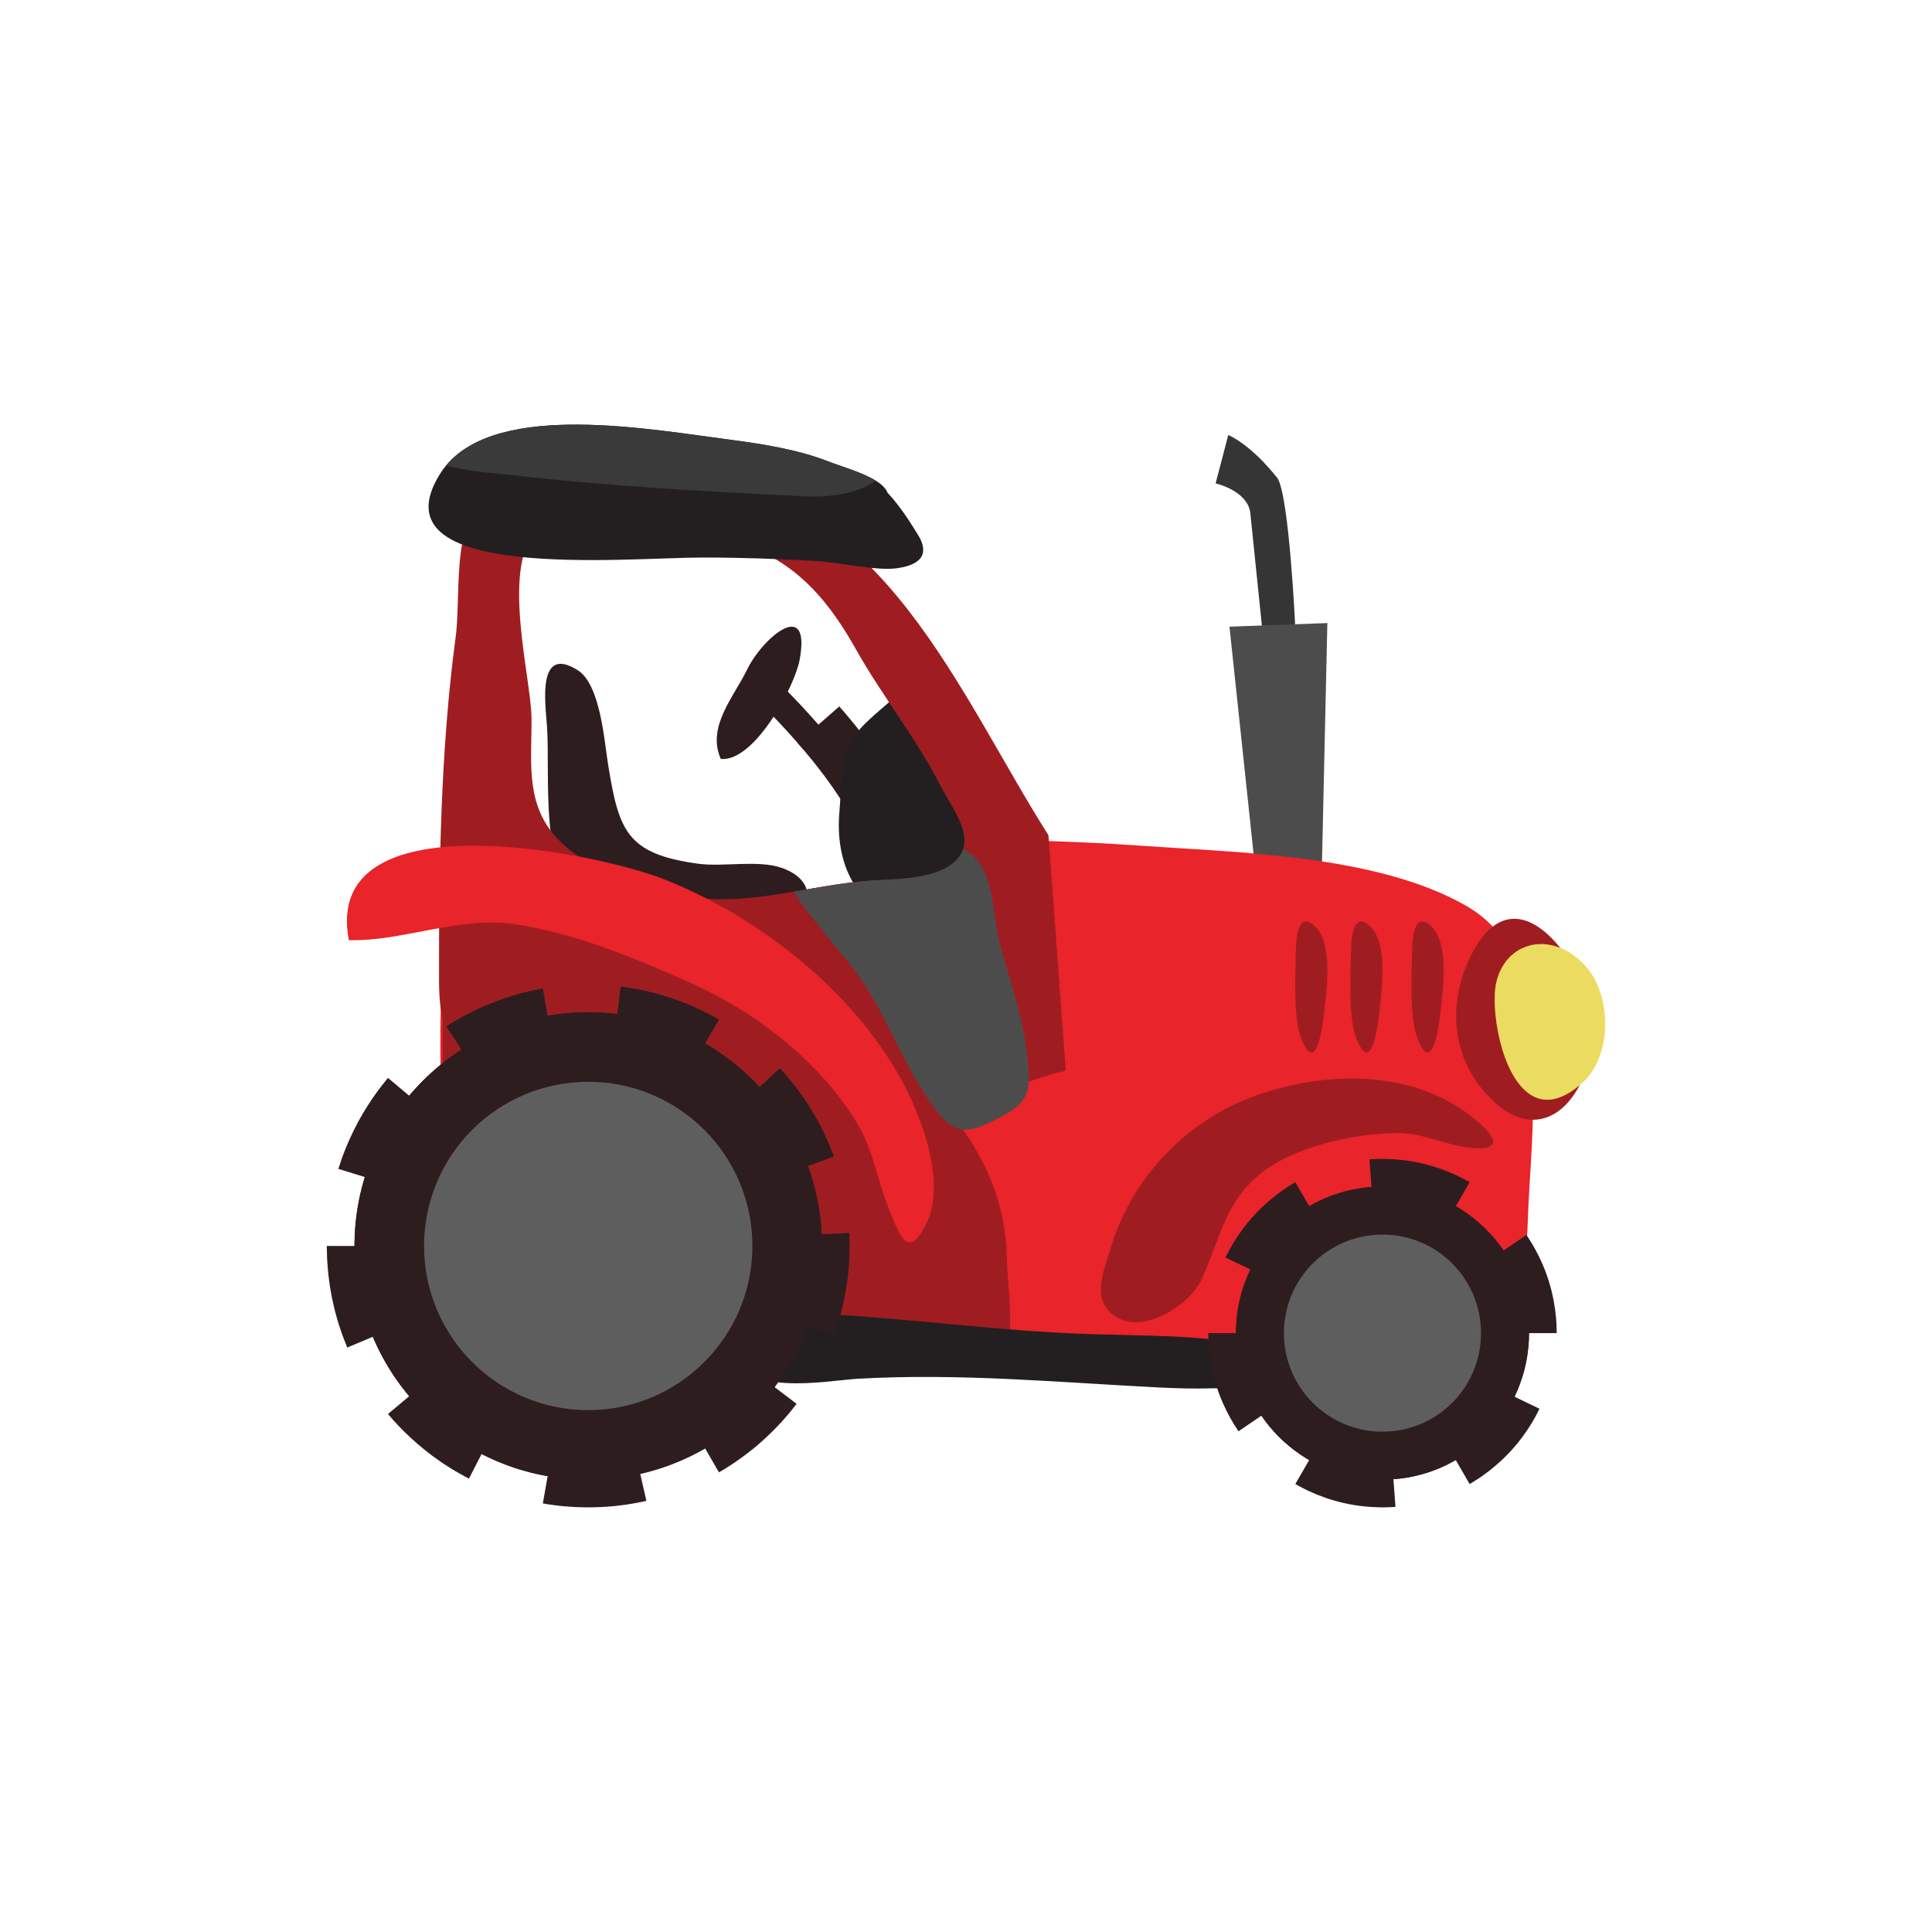 <?xml version="1.0" encoding="utf-8"?>
<!-- Generator: Adobe Illustrator 16.0.0, SVG Export Plug-In . SVG Version: 6.00 Build 0)  -->
<!DOCTYPE svg PUBLIC "-//W3C//DTD SVG 1.1//EN" "http://www.w3.org/Graphics/SVG/1.1/DTD/svg11.dtd">
<svg version="1.1" id="Layer_1" xmlns="http://www.w3.org/2000/svg" xmlns:xlink="http://www.w3.org/1999/xlink" x="0px" y="0px"
	 width="350px" height="350px" viewBox="0 0 350 350" enable-background="new 0 0 350 350" xml:space="preserve">
<g>
	<path fill="#353535" d="M234.644,113.529c0,0-1.064-23.028-3.145-26.792c0,0-4.17-5.645-8.979-7.945l-2.3,8.781
		c0,0,5.645,1.254,6.272,5.227l2.3,22.372L234.644,113.529z"/>
	<polygon fill="#4D4C4C" points="240.463,112.873 222.729,113.529 227.433,157.826 239.456,157.826 	"/>
	<path fill="#E9242A" d="M83.006,236.499c14.475,10.099,38.676,8.254,55.465,9.036c9.037,0.421,18.234,0.906,27.513,1.317
		c29.76,1.33,60.351,1.928,89.106-2.685c5.464-0.878,15.27-3.075,18.865-7.709c2.652-3.417,2.691-12.794,2.936-18.031
		c0.427-9.193,1.521-18.549,0.124-27.476c-1.746-11.173-0.742-20.784-11.567-26.943c-16.017-9.112-40.869-9.544-59.303-10.834
		c-5.372-0.377-10.749-0.636-16.131-0.801c-3.245-0.101-6.495-0.168-9.743-0.203c-1.734-0.02-3.601,0.071-5.545,0.207
		c-0.006,0.479-0.075,0.947-0.217,1.398c-0.09,0.281-0.207,0.556-0.356,0.824c-2.582,4.638-10.997,4.634-15.367,4.863
		c-5.043,0.266-9.992,1.224-14.914,2.062c-7.292,1.244-14.531,2.223-21.937,0.29c-7.652-1.995-16.423-4.872-21.893-10.949
		c-0.701-0.78-1.284-1.584-1.765-2.413c-2.296,0.287-4.564,0.754-6.785,1.484c-9.386,3.078-11.15,11.341-11.477,20.275
		c-0.152,4.161,0.008,8.467-0.146,12.465c-0.002,0.079-0.006,0.157-0.009,0.236c-0.372,10.166,0.622,20.814-1.009,30.805
		C77.639,221.142,75.519,231.274,83.006,236.499z"/>
	<path fill="#9F1D21" d="M84.006,236.499c17.162,10.099,45.856,8.254,65.763,9.036c10.714,0.421,21.619,0.906,32.621,1.317
		c1.342-6.604,0.064-15.017-0.003-19.028c-0.272-16.549-10.716-29.123-24.893-40.619c-14.093-11.423-33.566-15.224-52.027-17.671
		c-9.576-1.269-17.71-1.093-25.005,0.678c-0.181,4.161,0.01,8.467-0.174,12.465c-0.002,0.079-0.007,0.157-0.01,0.236
		c-0.441,10.166,0.736,20.814-1.197,30.805C77.643,221.142,75.129,231.274,84.006,236.499z"/>
	<path fill="#2E1D1F" d="M99.572,149.019c-0.546-6.253-0.159-12.819-0.487-17.567c-0.261-3.776-1.882-14.754,5.579-10.038
		c4.097,2.59,4.799,12.772,5.484,16.998c0,0.002,0.001,0.005,0.001,0.007c1.954,12.037,3.297,16.278,16.327,18.052
		c4.52,0.615,10.81-0.73,15.088,0.734c5.776,1.977,6.314,6.834,1.208,9.93c-7.615,4.617-30.599,3.609-37.44-2.725
		C101.519,160.879,100.104,155.097,99.572,149.019z"/>
	<path fill="#2E1D1F" d="M130.588,137.494c-0.003,0-0.006,0-0.009,0c-2.586-5.828,2.319-11.165,4.764-16.189
		c2.86-5.879,11.669-13.212,9.504-1.699C143.946,124.394,136.687,138.053,130.588,137.494z"/>
	<g>
		<path fill="#2E1D1F" d="M144.487,134.583c0,0,0.138,0.159,0.379,0.436c0.238,0.279,0.598,0.667,0.99,1.154
			c0.399,0.483,0.866,1.047,1.364,1.651c0.496,0.606,0.991,1.27,1.505,1.923c0.522,0.65,0.988,1.327,1.444,1.952
			c0.227,0.313,0.446,0.616,0.653,0.903c0.208,0.288,0.382,0.568,0.555,0.823c0.681,1.021,1.135,1.703,1.135,1.703l8.468-5.388
			c0,0-0.518-0.779-1.294-1.946c-0.196-0.289-0.4-0.612-0.633-0.937c-0.233-0.323-0.48-0.665-0.734-1.017
			c-0.512-0.703-1.044-1.469-1.619-2.188c-0.569-0.725-1.125-1.465-1.669-2.132c-0.548-0.663-1.059-1.282-1.498-1.812
			c-0.434-0.537-0.819-0.953-1.078-1.258c-0.263-0.301-0.413-0.473-0.413-0.473L144.487,134.583z"/>
		<path fill="#2E1D1F" d="M137.517,127.163c0,0,0.518,0.526,1.296,1.316c0.788,0.784,1.789,1.857,2.806,2.92
			c0.982,1.083,1.989,2.152,2.693,2.982c0.717,0.822,1.195,1.371,1.195,1.371l3.822-3.252c0,0-0.499-0.572-1.247-1.429
			c-0.737-0.868-1.777-1.973-2.796-3.096c-1.049-1.097-2.084-2.206-2.891-3.008c-0.798-0.811-1.331-1.352-1.331-1.352
			L137.517,127.163z"/>
	</g>
	<path fill="#231F20" d="M162.08,126.216c-1.16,1.42-6.36,4.959-8.016,8.292c-1.837,3.7-1.616,8.253-1.989,12.441
		c-0.852,9.576,2.955,17.711,13.123,21.157c6.191,2.098,12.351,1.123,17.582-2.997c4.98-3.922,4.13-6.354,1.425-12.061
		c-2.106-4.444-18.264-28.987-21.498-27.459L162.08,126.216z"/>
	<path fill="#9F1D21" d="M79.534,177.654c0.001,1.947,0.11,3.691,0.328,5.259c1.596,11.6,9.041,13.621,22.834,17.342
		c23.618,6.373,56.118,6.921,79.087-2.51c3.877-1.593,7.411-2.874,11.291-3.779l-3.059-41.592l-0.078-1.065
		c-16.218-25.547-29.735-61.037-63.982-64.646c-6.168-0.65-12.599,0.337-18.803,0.031c-5.336-0.261-12.161-2.082-16.938,0.789
		c-8.951,5.377-6.511,19.314-7.686,28.069C79.807,135.841,79.5,157.494,79.534,177.654z M96.291,130.088
		c-0.063-7.773-6.523-30.633,2.747-35.375c4.916-2.514,12.134-0.614,17.33-0.212c6.682,0.514,13.745,2.212,19.961,4.737
		c8.773,3.567,14.124,10.203,18.696,18.334c4.828,8.585,10.998,16.185,15.364,24.797c1.463,2.888,4.378,6.699,4.338,10.007
		c-0.01,0.775-0.184,1.522-0.573,2.222c-2.582,4.638-10.997,4.634-15.367,4.863c-12.516,0.657-24.446,5.589-36.851,2.352
		c-7.324-1.909-16.271-4.462-21.441-10.423c-0.155-0.179-0.304-0.358-0.448-0.539C95.194,144.768,96.35,137.466,96.291,130.088z"/>
	<path fill="#9F1D21" d="M249.967,182.622c-0.396,3.719-1.54,12.293-4.254,5.508c-1.45-3.628-1.051-11.441-0.979-15.632
		c0.062-3.631,0.689-7.184,3.406-4.755C251.367,170.627,250.405,178.506,249.967,182.622z"/>
	<path fill="#9F1D21" d="M261.043,182.622c-0.396,3.719-1.54,12.293-4.253,5.508c-1.45-3.628-1.052-11.441-0.979-15.632
		c0.062-3.631,0.688-7.184,3.406-4.755C262.442,170.627,261.481,178.506,261.043,182.622z"/>
	<path fill="#9F1D21" d="M239.981,182.622c-0.396,3.719-1.541,12.293-4.253,5.508c-1.451-3.628-1.052-11.441-0.979-15.632
		c0.062-3.631,0.688-7.184,3.405-4.755C241.382,170.627,240.42,178.506,239.981,182.622z"/>
	<path fill="#4D4C4C" d="M143.872,161.525c1.06,2.465,8.949,11.61,10.854,14.127c5.938,7.836,8.987,17.964,15.054,25.719
		c3.511,4.485,5.798,3.91,11.292,1.098c5.794-2.965,5.626-5.146,5.021-11.134c-0.735-7.257-3.291-13.885-5.08-20.882
		c-1.136-4.449-0.956-11.573-4.37-15.068c-0.667-0.684-1.382-1.213-2.132-1.608c-0.09,0.281-0.207,0.556-0.356,0.824
		c-2.582,4.638-10.997,4.634-15.367,4.863C153.743,159.729,148.794,160.687,143.872,161.525z"/>
	<path fill="#E9242A" d="M155.456,203.796c2.677,4.512,3.521,10.03,5.446,14.867c2.133,5.359,3.597,9.545,6.817,3.211
		c3.88-7.632-0.847-19.819-4.566-26.518c-8.964-16.145-25.88-29.395-42.934-36.097c-12.631-4.965-61.985-14.859-57.022,11.057
		c9.445,0.309,20.027-4.381,30.016-2.902c10.778,1.596,21.775,6.109,32.008,10.699C137.315,183.538,148.818,192.61,155.456,203.796z
		"/>
	<path fill="#9F1D21" d="M226.541,198.838c-11.905,4.514-21.451,14.722-25.145,26.704c-1.44,4.671-4.106,10.457,1.22,13.266
		c5.005,2.641,12.925-2.459,15.031-6.979c3.607-7.738,4.264-15.033,12.402-20.43c6.032-4.001,15.85-6.058,22.989-6.144
		c4.727-0.056,8.839,2.197,13.134,2.661c7.777,0.838,3.383-3.394-0.076-6.011C254.975,193.492,239.071,194.088,226.541,198.838z"/>
	<g>
		<path fill="#9F1D21" d="M268.887,197.759c11.682,13.468,21.881-2.635,19.079-15.156c-2.108-9.424-13.226-24.455-20.979-10.45
			C262.444,180.356,262.472,190.362,268.887,197.759z"/>
		<path fill="#ECDB61" d="M279.273,199.136c-6.128-1.18-8.832-12.825-8.476-19.204c0.48-8.601,9.243-12.076,15.957-5.448
			c5.248,5.181,5.542,16.524-0.023,21.605C283.84,198.729,281.358,199.538,279.273,199.136z"/>
	</g>
	<path fill="#231F20" d="M127.11,101.003c6.885-0.004,13.828,0.222,20.655,0.629c4.232,0.253,10.929,1.798,14.592,1.326
		c5.241-0.675,5.767-3.167,3.918-6.114c-0.899-1.434-3.015-4.98-5.495-7.583c-0.299-0.82-1.098-1.547-2.158-2.198
		c-2.499-1.537-6.44-2.639-8.626-3.494c-5.213-2.037-11.452-3.09-17.4-3.862c-14.623-1.896-42.069-7.05-51.767,4.6
		c-0.395,0.477-0.763,0.98-1.098,1.516C67.35,105.568,113.319,101.012,127.11,101.003z"/>
	<path fill="#231F20" d="M209.983,251.356c3.185,0.162,6.363,0.24,9.529,0.153c3.559-0.097,8.39,0.774,10.354-3.181
		c3.225-6.489-6.978-5.366-10.376-5.707c-7.364-0.738-14.854-0.699-22.263-0.941c-16.354-0.535-32.663-2.892-48.999-3.692
		c-4.901-0.241-16.199-1.171-15.291,6.516c1.036,8.776,16.925,5.593,22.377,5.277C173.66,248.721,191.695,250.426,209.983,251.356z"
		/>
	<g>
		<circle fill="#2E1D1F" cx="106.563" cy="225.718" r="42.344"/>
		<g>
			<g>
				<path fill="#2E1D1F" d="M72.158,240.217c0,0-0.085-0.216-0.233-0.595c-0.075-0.188-0.165-0.419-0.269-0.683
					c-0.052-0.132-0.107-0.271-0.165-0.419c-0.05-0.151-0.104-0.31-0.159-0.475c-0.112-0.33-0.233-0.688-0.362-1.066
					c-0.125-0.379-0.227-0.788-0.35-1.206c-0.06-0.21-0.121-0.423-0.182-0.639c-0.06-0.216-0.104-0.439-0.156-0.661
					c-0.1-0.447-0.215-0.898-0.307-1.354c-0.082-0.458-0.163-0.916-0.243-1.367c-0.021-0.112-0.041-0.225-0.061-0.336
					c-0.014-0.113-0.028-0.225-0.042-0.336c-0.028-0.224-0.056-0.443-0.083-0.659c-0.131-0.863-0.168-1.679-0.226-2.375
					c-0.035-0.348-0.039-0.668-0.044-0.953c-0.007-0.283-0.013-0.531-0.019-0.735c-0.011-0.407-0.018-0.641-0.018-0.641H59.201
					c0,0,0.007,0.294,0.019,0.811c0.007,0.257,0.015,0.57,0.023,0.93s0.017,0.764,0.057,1.205c0.07,0.883,0.126,1.914,0.285,3.01
					c0.035,0.275,0.071,0.555,0.107,0.837c0.019,0.142,0.037,0.282,0.056,0.426c0.025,0.142,0.05,0.284,0.075,0.428
					c0.103,0.572,0.207,1.154,0.311,1.735c0.117,0.578,0.259,1.152,0.388,1.72c0.068,0.282,0.126,0.565,0.201,0.841
					c0.077,0.274,0.154,0.546,0.229,0.812c0.155,0.532,0.289,1.051,0.447,1.533c0.163,0.481,0.316,0.937,0.458,1.356
					c0.072,0.21,0.14,0.41,0.205,0.603c0.073,0.188,0.143,0.366,0.208,0.534c0.132,0.335,0.247,0.627,0.341,0.868
					c0.19,0.48,0.299,0.755,0.299,0.755L72.158,240.217z"/>
				<path fill="#2E1D1F" d="M77.973,249.703c0,0-0.033-0.038-0.095-0.109c-0.064-0.069-0.153-0.176-0.259-0.316
					c-0.218-0.277-0.529-0.673-0.903-1.147c-0.184-0.24-0.366-0.513-0.568-0.794c-0.197-0.284-0.42-0.574-0.625-0.891
					c-0.398-0.642-0.863-1.302-1.246-2.011c-0.198-0.351-0.408-0.694-0.594-1.044c-0.181-0.353-0.358-0.699-0.53-1.036
					c-0.085-0.168-0.173-0.331-0.252-0.495c-0.074-0.165-0.147-0.327-0.218-0.485c-0.143-0.314-0.277-0.612-0.402-0.888
					c-0.132-0.271-0.221-0.534-0.313-0.761c-0.09-0.229-0.168-0.427-0.233-0.591c-0.129-0.328-0.204-0.515-0.204-0.515l-4.709,1.735
					c0,0,0.083,0.213,0.23,0.584c0.073,0.187,0.162,0.412,0.264,0.671c0.105,0.258,0.209,0.556,0.357,0.864
					c0.141,0.313,0.294,0.65,0.456,1.008c0.081,0.18,0.164,0.363,0.249,0.551c0.09,0.186,0.188,0.372,0.286,0.563
					c0.195,0.382,0.397,0.775,0.602,1.175c0.212,0.397,0.449,0.788,0.674,1.186c0.438,0.803,0.959,1.555,1.414,2.28
					c0.233,0.359,0.484,0.689,0.708,1.012c0.229,0.318,0.438,0.625,0.646,0.898c0.423,0.538,0.776,0.987,1.023,1.302
					c0.122,0.159,0.223,0.279,0.294,0.359c0.07,0.08,0.108,0.123,0.108,0.123L77.973,249.703z"/>
			</g>
			<g>
				<path fill="#2E1D1F" d="M89.541,258.931c0,0-0.207-0.105-0.57-0.29c-0.363-0.184-0.859-0.49-1.467-0.832
					c-0.308-0.165-0.619-0.382-0.957-0.596c-0.168-0.107-0.341-0.218-0.518-0.331c-0.177-0.112-0.359-0.226-0.535-0.356
					c-0.355-0.253-0.723-0.515-1.097-0.779c-0.372-0.268-0.729-0.568-1.098-0.852c-1.452-1.165-2.826-2.432-3.771-3.46
					c-0.239-0.254-0.466-0.48-0.655-0.692c-0.186-0.214-0.347-0.401-0.48-0.556c-0.267-0.308-0.419-0.483-0.419-0.483l-7.686,6.456
					c0,0,0.193,0.223,0.531,0.613c0.169,0.194,0.375,0.432,0.61,0.703c0.24,0.268,0.525,0.557,0.829,0.879
					c1.203,1.299,2.938,2.908,4.78,4.384c0.466,0.36,0.921,0.737,1.393,1.077c0.473,0.337,0.939,0.669,1.39,0.989
					c0.223,0.164,0.454,0.309,0.678,0.452c0.225,0.145,0.443,0.285,0.657,0.423c0.429,0.271,0.826,0.54,1.215,0.753
					c0.77,0.438,1.402,0.82,1.862,1.056c0.459,0.236,0.723,0.37,0.723,0.37L89.541,258.931z"/>
				<path fill="#2E1D1F" d="M100.076,262.469c0,0-0.198-0.035-0.545-0.098c-0.173-0.034-0.385-0.06-0.624-0.117
					c-0.239-0.056-0.508-0.118-0.802-0.186c-0.293-0.07-0.614-0.138-0.949-0.222c-0.333-0.096-0.683-0.195-1.045-0.299
					c-0.182-0.052-0.366-0.103-0.553-0.156c-0.187-0.052-0.37-0.123-0.558-0.185c-0.375-0.126-0.756-0.255-1.138-0.384
					c-0.379-0.135-0.75-0.293-1.119-0.435c-0.368-0.146-0.734-0.28-1.074-0.444c-0.686-0.314-1.335-0.588-1.865-0.879
					c-0.269-0.138-0.515-0.264-0.733-0.375c-0.109-0.056-0.212-0.107-0.306-0.156c-0.092-0.053-0.176-0.103-0.252-0.146
					c-0.305-0.176-0.479-0.275-0.479-0.275l-2.497,4.353c0,0,0.198,0.114,0.544,0.313c0.086,0.05,0.183,0.104,0.287,0.164
					c0.107,0.056,0.223,0.115,0.347,0.179c0.248,0.127,0.527,0.27,0.832,0.426c0.603,0.328,1.338,0.643,2.118,0.998
					c0.386,0.185,0.802,0.339,1.22,0.505c0.419,0.161,0.841,0.34,1.271,0.493c0.433,0.146,0.865,0.292,1.292,0.437
					c0.213,0.069,0.422,0.148,0.635,0.209c0.212,0.061,0.421,0.119,0.627,0.178c0.412,0.117,0.811,0.23,1.188,0.337
					c0.38,0.097,0.743,0.175,1.077,0.253c0.334,0.078,0.64,0.148,0.911,0.211c0.271,0.063,0.512,0.096,0.708,0.134
					c0.394,0.07,0.619,0.111,0.619,0.111L100.076,262.469z"/>
			</g>
			<g>
				<path fill="#2E1D1F" d="M114.873,262.102c0,0-0.227,0.054-0.623,0.146c-0.397,0.088-0.973,0.176-1.658,0.303
					c-0.342,0.073-0.719,0.106-1.116,0.16c-0.397,0.046-0.813,0.112-1.249,0.151c-0.871,0.061-1.799,0.155-2.732,0.156
					c-0.932,0.047-1.865-0.007-2.739-0.021c-0.436-0.021-0.856-0.063-1.256-0.091c-0.399-0.031-0.778-0.049-1.123-0.103
					c-0.692-0.094-1.271-0.152-1.672-0.221c-0.4-0.072-0.629-0.113-0.629-0.113l-1.731,9.886c0,0,0.291,0.052,0.8,0.142
					c0.509,0.087,1.243,0.167,2.121,0.281c0.439,0.064,0.917,0.092,1.423,0.132c0.506,0.036,1.039,0.086,1.591,0.112
					c1.104,0.025,2.284,0.083,3.462,0.029c1.179-0.007,2.355-0.116,3.458-0.2c0.551-0.05,1.081-0.13,1.584-0.19
					c0.503-0.066,0.98-0.115,1.415-0.202c0.872-0.158,1.601-0.276,2.106-0.387c0.504-0.116,0.792-0.182,0.792-0.182L114.873,262.102
					z"/>
				<path fill="#2E1D1F" d="M125.218,258.04c0,0-0.175,0.101-0.48,0.276c-0.3,0.186-0.751,0.408-1.289,0.684
					c-1.065,0.57-2.55,1.198-4.05,1.778c-1.52,0.526-3.059,1.004-4.24,1.258c-0.589,0.131-1.075,0.261-1.424,0.311
					c-0.347,0.062-0.545,0.097-0.545,0.097l0.885,4.939c0,0,0.225-0.04,0.618-0.11c0.396-0.059,0.949-0.202,1.618-0.353
					c1.34-0.29,3.089-0.827,4.813-1.43c1.706-0.654,3.389-1.372,4.6-2.017c0.61-0.312,1.121-0.568,1.462-0.776
					c0.347-0.199,0.545-0.313,0.545-0.313L125.218,258.04z"/>
			</g>
			<g>
				<path fill="#2E1D1F" d="M136.315,248.249c0,0-0.144,0.183-0.396,0.503c-0.126,0.16-0.278,0.354-0.454,0.578
					c-0.173,0.225-0.393,0.459-0.619,0.725c-0.892,1.076-2.206,2.403-3.595,3.643c-1.38,1.254-2.902,2.336-4.055,3.121
					c-0.59,0.372-1.073,0.698-1.424,0.903c-0.354,0.202-0.555,0.318-0.555,0.318l5.026,8.688c0,0,0.255-0.147,0.703-0.405
					c0.445-0.263,1.061-0.671,1.807-1.146c1.465-0.991,3.389-2.372,5.142-3.955c1.763-1.568,3.421-3.256,4.556-4.616
					c0.287-0.337,0.562-0.636,0.783-0.92c0.222-0.282,0.417-0.528,0.576-0.731c0.319-0.406,0.501-0.639,0.501-0.639L136.315,248.249
					z"/>
				<path fill="#2E1D1F" d="M141.646,238.486c0,0-0.014,0.049-0.05,0.136c-0.035,0.087-0.086,0.216-0.151,0.38
					c-0.132,0.326-0.308,0.798-0.54,1.354c-0.125,0.274-0.26,0.572-0.402,0.888c-0.145,0.313-0.284,0.651-0.464,0.983
					c-0.172,0.336-0.35,0.683-0.53,1.036c-0.087,0.178-0.185,0.352-0.287,0.524c-0.1,0.174-0.2,0.349-0.301,0.522
					c-0.385,0.708-0.835,1.377-1.24,2.015c-0.195,0.322-0.423,0.609-0.619,0.895c-0.201,0.283-0.39,0.55-0.564,0.796
					c-0.373,0.476-0.684,0.871-0.902,1.149c-0.109,0.138-0.192,0.249-0.253,0.32c-0.062,0.072-0.095,0.109-0.095,0.109l3.855,3.213
					c0,0,0.038-0.043,0.107-0.123c0.069-0.082,0.165-0.207,0.289-0.364c0.247-0.314,0.599-0.764,1.021-1.303
					c0.198-0.279,0.414-0.582,0.641-0.902c0.223-0.322,0.479-0.649,0.702-1.016c0.46-0.722,0.968-1.482,1.408-2.284
					c0.113-0.198,0.228-0.396,0.341-0.593c0.116-0.196,0.227-0.394,0.325-0.597c0.205-0.399,0.407-0.793,0.602-1.175
					c0.203-0.377,0.363-0.76,0.527-1.116c0.162-0.357,0.314-0.696,0.456-1.009c0.264-0.632,0.465-1.167,0.614-1.537
					c0.074-0.187,0.131-0.333,0.17-0.432c0.041-0.1,0.057-0.154,0.057-0.154L141.646,238.486z"/>
			</g>
			<g>
				<path fill="#2E1D1F" d="M143.84,223.853c0,0,0.005,0.233,0.015,0.642c0.005,0.204,0.011,0.451,0.019,0.735
					c0.004,0.143,0.008,0.293,0.013,0.452c0,0.159-0.008,0.327-0.012,0.502c-0.021,0.699-0.021,1.517-0.108,2.386
					c-0.016,0.218-0.033,0.439-0.049,0.663c-0.009,0.112-0.015,0.226-0.027,0.338c-0.015,0.113-0.029,0.226-0.043,0.339
					c-0.058,0.455-0.116,0.916-0.175,1.379c-0.07,0.459-0.162,0.915-0.239,1.367c-0.042,0.225-0.075,0.449-0.123,0.669
					c-0.051,0.218-0.101,0.434-0.15,0.646c-0.102,0.424-0.184,0.838-0.289,1.224c-0.109,0.384-0.213,0.748-0.308,1.083
					c-0.047,0.168-0.093,0.328-0.136,0.481c-0.044,0.152-0.098,0.293-0.142,0.428c-0.091,0.269-0.17,0.502-0.235,0.694
					c-0.13,0.386-0.204,0.606-0.204,0.606l9.431,3.433c0,0,0.095-0.278,0.262-0.769c0.083-0.245,0.183-0.543,0.298-0.883
					c0.056-0.172,0.122-0.352,0.179-0.546c0.055-0.193,0.114-0.397,0.174-0.61c0.122-0.428,0.252-0.889,0.391-1.378
					c0.132-0.49,0.242-1.015,0.369-1.554c0.062-0.27,0.125-0.544,0.188-0.822c0.06-0.278,0.104-0.563,0.158-0.85
					c0.1-0.572,0.213-1.153,0.301-1.737c0.075-0.585,0.149-1.17,0.223-1.747c0.019-0.144,0.036-0.288,0.054-0.431
					c0.015-0.144,0.023-0.286,0.035-0.428c0.022-0.284,0.043-0.564,0.065-0.84c0.104-1.103,0.112-2.135,0.135-3.019
					c0.004-0.221,0.012-0.433,0.013-0.634c-0.005-0.202-0.009-0.393-0.014-0.572c-0.009-0.359-0.017-0.672-0.023-0.93
					c-0.014-0.517-0.022-0.811-0.022-0.811L143.84,223.853z"/>
				<path fill="#2E1D1F" d="M141.646,212.948c0,0,0.064,0.191,0.176,0.525c0.057,0.166,0.125,0.369,0.203,0.602
					c0.075,0.232,0.178,0.489,0.253,0.782c0.335,1.159,0.765,2.713,1.022,4.303c0.302,1.582,0.436,3.191,0.52,4.397
					c0.031,0.301,0.021,0.579,0.032,0.825c0.006,0.246,0.012,0.46,0.016,0.637c0.01,0.353,0.015,0.555,0.015,0.555l5.019-0.02
					c0,0-0.006-0.228-0.016-0.628c-0.005-0.199-0.011-0.442-0.018-0.721c-0.012-0.277-0.003-0.593-0.038-0.934
					c-0.026-0.342-0.054-0.712-0.083-1.104c-0.031-0.392-0.053-0.805-0.116-1.229c-0.054-0.426-0.11-0.864-0.167-1.311
					c-0.015-0.111-0.029-0.224-0.043-0.336l-0.059-0.335c-0.04-0.225-0.08-0.449-0.12-0.674c-0.295-1.805-0.779-3.57-1.163-4.885
					c-0.086-0.333-0.201-0.626-0.286-0.891c-0.089-0.264-0.167-0.493-0.231-0.683c-0.128-0.379-0.201-0.596-0.201-0.596
					L141.646,212.948z"/>
			</g>
			<g>
				<path fill="#2E1D1F" d="M133.919,200.336c0,0,0.04,0.043,0.116,0.122c0.076,0.077,0.187,0.192,0.317,0.35
					c0.264,0.311,0.653,0.744,1.101,1.28c0.875,1.088,1.992,2.581,2.964,4.171c0.243,0.396,0.465,0.805,0.697,1.2
					c0.111,0.2,0.235,0.392,0.334,0.593c0.102,0.2,0.203,0.397,0.302,0.592c0.1,0.193,0.197,0.384,0.293,0.571
					c0.097,0.186,0.191,0.368,0.27,0.552c0.164,0.365,0.32,0.709,0.463,1.027c0.071,0.159,0.145,0.31,0.204,0.457
					c0.058,0.147,0.113,0.287,0.165,0.42c0.104,0.263,0.194,0.493,0.269,0.683c0.075,0.188,0.134,0.337,0.174,0.438
					c0.042,0.102,0.058,0.156,0.058,0.156l9.431-3.433c0,0-0.021-0.071-0.073-0.199c-0.051-0.13-0.125-0.318-0.219-0.559
					c-0.095-0.241-0.21-0.533-0.342-0.868c-0.066-0.167-0.137-0.345-0.211-0.532c-0.076-0.188-0.168-0.38-0.258-0.582
					c-0.182-0.403-0.38-0.841-0.589-1.304c-0.101-0.233-0.22-0.466-0.342-0.701c-0.122-0.238-0.245-0.48-0.372-0.728
					c-0.126-0.246-0.255-0.496-0.385-0.75c-0.128-0.255-0.281-0.499-0.422-0.753c-0.292-0.503-0.578-1.02-0.886-1.523
					c-1.233-2.017-2.646-3.912-3.759-5.289c-0.566-0.68-1.058-1.229-1.394-1.622c-0.167-0.197-0.307-0.345-0.403-0.444
					c-0.095-0.1-0.146-0.153-0.146-0.153L133.919,200.336z"/>
				<path fill="#2E1D1F" d="M125.218,193.395c0,0,0.175,0.101,0.48,0.275c0.155,0.084,0.336,0.198,0.541,0.333
					c0.207,0.133,0.44,0.282,0.694,0.445c0.519,0.312,1.079,0.741,1.699,1.173c0.314,0.21,0.609,0.467,0.924,0.707
					c0.156,0.123,0.313,0.246,0.471,0.37c0.159,0.123,0.318,0.247,0.467,0.383c0.607,0.529,1.228,1.044,1.762,1.58
					c0.271,0.263,0.543,0.508,0.785,0.755c0.239,0.251,0.465,0.488,0.673,0.707c0.206,0.221,0.406,0.414,0.565,0.601
					c0.161,0.186,0.3,0.348,0.416,0.481c0.23,0.267,0.363,0.419,0.363,0.419l3.831-3.242c0,0-0.15-0.174-0.412-0.476
					c-0.131-0.15-0.29-0.335-0.472-0.545c-0.181-0.211-0.406-0.432-0.64-0.682c-0.236-0.248-0.492-0.517-0.764-0.801
					c-0.274-0.28-0.581-0.559-0.889-0.856c-0.608-0.604-1.309-1.19-1.999-1.791c-0.17-0.152-0.35-0.294-0.529-0.433
					c-0.179-0.142-0.357-0.281-0.534-0.42c-0.357-0.273-0.694-0.562-1.049-0.802c-0.702-0.492-1.34-0.975-1.926-1.331
					c-0.289-0.185-0.553-0.354-0.787-0.505c-0.233-0.151-0.438-0.281-0.614-0.377c-0.346-0.199-0.544-0.313-0.544-0.313
					L125.218,193.395z"/>
			</g>
			<g>
				<path fill="#2E1D1F" d="M111.209,188.691c0,0,0.23,0.029,0.635,0.08c0.406,0.037,0.976,0.159,1.663,0.277
					c0.172,0.029,0.351,0.062,0.536,0.094c0.184,0.037,0.373,0.086,0.567,0.13c0.389,0.089,0.8,0.184,1.225,0.281
					c0.42,0.118,0.853,0.241,1.293,0.365c0.219,0.065,0.444,0.117,0.663,0.194c0.219,0.074,0.439,0.149,0.659,0.225
					c0.888,0.276,1.745,0.639,2.558,0.954c0.4,0.172,0.781,0.353,1.146,0.515c0.182,0.082,0.359,0.162,0.531,0.238
					c0.17,0.08,0.33,0.168,0.485,0.247c0.311,0.159,0.595,0.304,0.847,0.434c0.126,0.064,0.244,0.125,0.353,0.182
					c0.106,0.062,0.204,0.117,0.292,0.168c0.353,0.203,0.555,0.319,0.555,0.319l5.026-8.688c0,0-0.256-0.147-0.705-0.404
					c-0.112-0.064-0.236-0.135-0.372-0.213c-0.138-0.071-0.288-0.148-0.447-0.231c-0.32-0.164-0.682-0.35-1.076-0.552
					c-0.198-0.099-0.401-0.208-0.617-0.311c-0.217-0.099-0.442-0.201-0.673-0.306c-0.463-0.207-0.949-0.435-1.458-0.652
					c-1.03-0.406-2.123-0.857-3.25-1.215c-0.28-0.095-0.56-0.189-0.839-0.283c-0.278-0.096-0.563-0.166-0.842-0.248
					c-0.56-0.159-1.11-0.319-1.645-0.463c-0.54-0.125-1.062-0.245-1.556-0.36c-0.248-0.056-0.487-0.114-0.722-0.162
					c-0.235-0.042-0.462-0.083-0.68-0.123c-0.873-0.151-1.597-0.298-2.112-0.35c-0.512-0.065-0.805-0.103-0.805-0.103
					L111.209,188.691z"/>
				<path fill="#2E1D1F" d="M100.076,188.967c0,0,0.198-0.036,0.544-0.099c0.173-0.035,0.385-0.064,0.629-0.092
					c0.243-0.031,0.518-0.066,0.817-0.104c1.197-0.163,2.81-0.251,4.424-0.277c0.404,0.003,0.807,0.021,1.205,0.027
					c0.396,0.014,0.788,0.009,1.165,0.049c0.377,0.028,0.741,0.057,1.086,0.082c0.173,0.015,0.341,0.021,0.503,0.041
					c0.161,0.021,0.317,0.041,0.467,0.061c0.599,0.079,1.1,0.133,1.447,0.188c0.347,0.063,0.545,0.099,0.545,0.099l0.847-4.947
					c0,0-0.225-0.04-0.618-0.109c-0.395-0.063-0.963-0.126-1.642-0.216c-0.17-0.021-0.347-0.044-0.53-0.067
					c-0.184-0.021-0.375-0.03-0.57-0.047c-0.391-0.029-0.804-0.061-1.231-0.093c-0.427-0.044-0.87-0.041-1.319-0.056
					c-0.449-0.01-0.906-0.027-1.363-0.03c-1.827,0.026-3.653,0.13-5.012,0.314c-0.34,0.043-0.651,0.082-0.928,0.117
					c-0.276,0.032-0.517,0.066-0.712,0.105c-0.394,0.07-0.619,0.11-0.619,0.11L100.076,188.967z"/>
			</g>
			<g>
				<path fill="#2E1D1F" d="M86.32,194.366c0,0,0.196-0.125,0.539-0.346c0.335-0.232,0.85-0.506,1.452-0.857
					c0.151-0.088,0.308-0.179,0.471-0.272c0.167-0.085,0.341-0.174,0.519-0.265c0.355-0.182,0.731-0.374,1.119-0.572
					c0.797-0.353,1.634-0.76,2.508-1.081c0.432-0.17,0.862-0.348,1.299-0.484c0.434-0.146,0.86-0.291,1.273-0.43
					c0.419-0.118,0.825-0.233,1.209-0.342c0.192-0.054,0.378-0.11,0.56-0.158c0.183-0.042,0.36-0.082,0.53-0.122
					c0.681-0.151,1.243-0.301,1.646-0.358c0.4-0.071,0.629-0.111,0.629-0.111l-1.731-9.887c0,0-0.291,0.052-0.8,0.143
					c-0.511,0.078-1.228,0.261-2.092,0.456c-0.216,0.051-0.44,0.103-0.673,0.156c-0.231,0.061-0.468,0.131-0.713,0.199
					c-0.488,0.139-1.003,0.285-1.536,0.438c-0.525,0.176-1.067,0.358-1.619,0.544c-0.555,0.177-1.102,0.398-1.652,0.615
					c-1.108,0.413-2.175,0.922-3.186,1.376c-0.493,0.252-0.971,0.495-1.423,0.725c-0.226,0.116-0.445,0.229-0.657,0.339
					c-0.208,0.118-0.408,0.232-0.6,0.343c-0.766,0.444-1.414,0.799-1.842,1.089c-0.435,0.278-0.684,0.438-0.684,0.438L86.32,194.366
					z"/>
				<path fill="#2E1D1F" d="M77.973,201.731c0,0,0.132-0.152,0.363-0.418c0.235-0.264,0.549-0.659,0.976-1.087
					c0.418-0.437,0.895-0.957,1.453-1.468c0.276-0.257,0.548-0.537,0.849-0.797c0.3-0.26,0.604-0.523,0.909-0.787
					c0.298-0.272,0.624-0.51,0.934-0.757c0.314-0.242,0.612-0.495,0.92-0.714c0.308-0.219,0.605-0.431,0.888-0.631
					c0.141-0.101,0.278-0.198,0.41-0.293c0.138-0.088,0.27-0.174,0.397-0.255c0.51-0.323,0.929-0.604,1.231-0.784
					c0.306-0.175,0.481-0.275,0.481-0.275l-2.53-4.334c0,0-0.198,0.114-0.544,0.313c-0.342,0.205-0.819,0.521-1.397,0.889
					c-0.145,0.093-0.294,0.189-0.449,0.29c-0.15,0.106-0.306,0.218-0.466,0.331c-0.32,0.228-0.657,0.467-1.006,0.716
					c-0.348,0.249-0.688,0.534-1.044,0.809c-0.352,0.279-0.719,0.552-1.058,0.858c-0.345,0.299-0.691,0.599-1.031,0.893
					c-0.339,0.295-0.649,0.612-0.963,0.904c-0.155,0.147-0.307,0.292-0.457,0.435c-0.074,0.071-0.148,0.143-0.221,0.212
					c-0.069,0.072-0.138,0.145-0.206,0.216c-0.271,0.284-0.527,0.552-0.764,0.801c-0.482,0.486-0.84,0.933-1.106,1.231
					c-0.262,0.303-0.411,0.475-0.411,0.475L77.973,201.731z"/>
			</g>
			<g>
				<path fill="#2E1D1F" d="M70.888,214.712c0,0,0.012-0.058,0.049-0.16c0.035-0.104,0.086-0.254,0.152-0.447
					c0.065-0.192,0.145-0.426,0.235-0.694c0.089-0.269,0.188-0.573,0.323-0.895c0.128-0.325,0.266-0.677,0.413-1.048
					c0.036-0.093,0.073-0.187,0.111-0.282c0.042-0.094,0.085-0.188,0.129-0.284c0.086-0.19,0.175-0.386,0.265-0.584
					c0.34-0.804,0.789-1.62,1.21-2.449c0.897-1.631,1.929-3.184,2.755-4.311c0.416-0.561,0.788-1.009,1.035-1.332
					c0.125-0.162,0.224-0.287,0.298-0.368c0.071-0.082,0.11-0.126,0.11-0.126l-7.686-6.455c0,0-0.048,0.056-0.138,0.16
					c-0.093,0.103-0.219,0.262-0.378,0.465c-0.315,0.408-0.784,0.979-1.312,1.69c-1.049,1.427-2.357,3.396-3.494,5.468
					c-1.118,2.082-2.087,4.242-2.705,5.904c-0.168,0.41-0.295,0.796-0.411,1.137c-0.115,0.341-0.216,0.639-0.299,0.884
					c-0.082,0.245-0.147,0.438-0.191,0.568c-0.045,0.131-0.062,0.203-0.062,0.203L70.888,214.712z"/>
				<path fill="#2E1D1F" d="M69.238,225.718c0,0,0.022-0.807,0.056-2.017c0.023-0.302,0.048-0.629,0.075-0.974
					c0.013-0.173,0.026-0.351,0.04-0.532c0.011-0.182,0.027-0.366,0.055-0.553c0.105-0.748,0.173-1.553,0.335-2.341
					c0.073-0.396,0.137-0.794,0.213-1.183c0.089-0.386,0.177-0.766,0.263-1.133c0.042-0.184,0.083-0.364,0.124-0.542
					c0.043-0.176,0.097-0.345,0.143-0.512c0.094-0.332,0.184-0.647,0.266-0.938c0.042-0.145,0.078-0.285,0.119-0.416
					c0.044-0.13,0.086-0.254,0.126-0.369c0.079-0.232,0.147-0.435,0.204-0.602c0.112-0.334,0.176-0.523,0.176-0.523l-4.722-1.699
					c0,0-0.074,0.217-0.202,0.595c-0.064,0.189-0.142,0.42-0.231,0.684c-0.045,0.132-0.092,0.272-0.142,0.42
					c-0.047,0.148-0.089,0.308-0.137,0.473c-0.093,0.329-0.195,0.686-0.302,1.063c-0.052,0.189-0.112,0.382-0.162,0.582
					c-0.046,0.201-0.093,0.406-0.142,0.615c-0.096,0.417-0.196,0.848-0.297,1.286c-0.087,0.441-0.162,0.892-0.244,1.341
					c-0.182,0.896-0.264,1.808-0.38,2.656c-0.031,0.213-0.049,0.423-0.063,0.628c-0.016,0.205-0.031,0.407-0.046,0.603
					c-0.03,0.392-0.058,0.762-0.084,1.103c-0.038,1.37-0.063,2.284-0.063,2.284H69.238z"/>
			</g>
		</g>
		<circle fill="#5E5E5E" cx="106.563" cy="225.718" r="29.74"/>
	</g>
	<g>
		<circle fill="#2E1D1F" cx="250.448" cy="241.508" r="26.548"/>
		<g>
			<g>
				<path fill="#2E1D1F" d="M232.658,253.631c0,0-0.032-0.039-0.083-0.118s-0.126-0.196-0.221-0.345s-0.21-0.329-0.342-0.535
					c-0.123-0.213-0.261-0.453-0.41-0.715c-0.586-1.056-1.264-2.521-1.731-4.061c-0.475-1.538-0.744-3.13-0.854-4.334
					c-0.023-0.302-0.044-0.578-0.063-0.823c-0.014-0.245-0.013-0.461-0.019-0.637c-0.01-0.354-0.016-0.556-0.016-0.556h-10.036
					c0,0,0.006,0.294,0.018,0.81c0.01,0.258,0.011,0.569,0.031,0.928c0.027,0.359,0.057,0.763,0.091,1.204
					c0.159,1.761,0.556,4.103,1.256,6.362c0.688,2.265,1.684,4.422,2.544,5.969c0.221,0.384,0.423,0.736,0.604,1.048
					c0.188,0.306,0.359,0.568,0.498,0.786c0.14,0.217,0.25,0.388,0.325,0.504c0.076,0.115,0.12,0.175,0.12,0.175L232.658,253.631z"
					/>
				<path fill="#2E1D1F" d="M239.689,260.152c0,0-0.15-0.087-0.415-0.238c-0.129-0.082-0.284-0.183-0.463-0.298
					c-0.177-0.117-0.385-0.236-0.594-0.395c-0.867-0.584-1.96-1.462-2.947-2.447c-0.995-0.981-1.871-2.074-2.464-2.935
					c-0.076-0.107-0.148-0.209-0.218-0.306c-0.064-0.101-0.125-0.196-0.183-0.285c-0.114-0.18-0.215-0.335-0.297-0.464
					c-0.085-0.126-0.141-0.232-0.183-0.303c-0.04-0.07-0.062-0.108-0.062-0.108l-4.329,2.538c0,0,0.026,0.047,0.077,0.134
					s0.12,0.218,0.225,0.374c0.102,0.158,0.225,0.351,0.366,0.57c0.07,0.11,0.146,0.228,0.225,0.352
					c0.084,0.119,0.174,0.245,0.268,0.377c0.731,1.06,1.811,2.406,3.035,3.614c1.217,1.214,2.563,2.293,3.63,3.016
					c0.26,0.192,0.514,0.343,0.732,0.486c0.221,0.142,0.413,0.265,0.571,0.366c0.325,0.188,0.512,0.295,0.512,0.295L239.689,260.152
					z"/>
			</g>
			<g>
				<path fill="#2E1D1F" d="M252.062,262.97c0,0-0.2,0.015-0.553,0.041c-0.177,0.003-0.391,0.008-0.637,0.014
					c-0.123,0.004-0.255,0.008-0.393,0.012c-0.139-0.004-0.283-0.008-0.436-0.011c-1.212-0.014-2.823-0.168-4.391-0.531
					c-1.569-0.352-3.086-0.907-4.179-1.418c-0.137-0.063-0.271-0.118-0.394-0.179c-0.122-0.063-0.238-0.123-0.347-0.179
					c-0.219-0.111-0.409-0.209-0.565-0.289c-0.305-0.177-0.479-0.277-0.479-0.277l-5.026,8.688c0,0,0.256,0.146,0.705,0.402
					c0.229,0.119,0.508,0.263,0.828,0.428c0.16,0.082,0.331,0.169,0.511,0.261c0.182,0.088,0.375,0.173,0.577,0.266
					c1.605,0.748,3.837,1.567,6.145,2.084c2.305,0.534,4.667,0.759,6.431,0.779c0.222,0.005,0.433,0.012,0.634,0.013
					c0.201-0.005,0.393-0.009,0.571-0.014c0.358-0.009,0.672-0.018,0.929-0.024c0.515-0.03,0.81-0.057,0.81-0.057L252.062,262.97z"
					/>
				<path fill="#2E1D1F" d="M261.207,260.152c0,0-0.15,0.087-0.415,0.239c-0.13,0.079-0.299,0.155-0.486,0.254
					c-0.19,0.094-0.399,0.213-0.637,0.32c-0.94,0.454-2.242,0.961-3.585,1.321c-1.343,0.368-2.725,0.575-3.767,0.663
					c-0.261,0.021-0.5,0.039-0.713,0.056c-0.213,0.009-0.398,0.009-0.551,0.015c-0.307,0.008-0.481,0.013-0.481,0.013l0.028,5.019
					c0,0,0.215-0.005,0.591-0.016c0.188-0.005,0.416-0.008,0.678-0.02c0.261-0.02,0.556-0.042,0.876-0.066
					c1.284-0.108,2.989-0.363,4.648-0.818c1.66-0.445,3.268-1.072,4.428-1.633c0.294-0.134,0.552-0.278,0.786-0.395
					c0.232-0.121,0.438-0.218,0.601-0.314c0.326-0.187,0.512-0.294,0.512-0.294L261.207,260.152z"/>
			</g>
			<g>
				<path fill="#2E1D1F" d="M269.853,250.848c0,0-0.092,0.179-0.253,0.492c-0.085,0.154-0.169,0.352-0.296,0.562
					c-0.122,0.213-0.26,0.453-0.41,0.714c-0.623,1.033-1.558,2.358-2.666,3.532c-1.097,1.184-2.34,2.222-3.328,2.917
					c-0.484,0.362-0.923,0.611-1.214,0.809c-0.147,0.097-0.272,0.159-0.353,0.207c-0.083,0.047-0.126,0.072-0.126,0.072l5.026,8.688
					c0,0,0.063-0.037,0.184-0.106c0.119-0.071,0.299-0.166,0.517-0.306c0.432-0.283,1.067-0.658,1.781-1.183
					c1.446-1.019,3.267-2.537,4.869-4.271c1.618-1.719,2.989-3.655,3.901-5.172c0.221-0.384,0.424-0.735,0.604-1.047
					c0.182-0.312,0.313-0.597,0.436-0.824c0.233-0.461,0.368-0.724,0.368-0.724L269.853,250.848z"/>
				<path fill="#2E1D1F" d="M271.978,241.508c0,0-0.004,0.175-0.014,0.48c-0.003,0.152-0.008,0.339-0.013,0.552
					c-0.007,0.213-0.034,0.452-0.052,0.713c-0.079,1.043-0.277,2.427-0.638,3.771c-0.353,1.346-0.85,2.651-1.305,3.591
					c-0.101,0.241-0.219,0.449-0.314,0.639c-0.097,0.189-0.18,0.354-0.249,0.49c-0.151,0.264-0.238,0.415-0.238,0.415l4.358,2.488
					c0,0,0.105-0.187,0.293-0.514c0.085-0.167,0.189-0.37,0.309-0.603c0.117-0.234,0.261-0.493,0.388-0.789
					c0.56-1.161,1.175-2.773,1.611-4.437c0.444-1.661,0.689-3.368,0.788-4.652c0.021-0.321,0.052-0.616,0.062-0.877
					c0.007-0.263,0.013-0.49,0.018-0.679c0.009-0.375,0.015-0.59,0.015-0.59H271.978z"/>
			</g>
			<g>
				<path fill="#2E1D1F" d="M268.239,229.384c0,0,0.031,0.04,0.083,0.119c0.051,0.079,0.125,0.195,0.22,0.345
					c0.095,0.148,0.21,0.329,0.342,0.535c0.123,0.213,0.261,0.453,0.41,0.715c0.586,1.055,1.264,2.521,1.731,4.061
					c0.475,1.537,0.745,3.131,0.854,4.334c0.022,0.301,0.044,0.578,0.063,0.822c0.016,0.246,0.014,0.461,0.021,0.638
					c0.009,0.354,0.015,0.556,0.015,0.556h10.037c0,0-0.007-0.295-0.019-0.81c-0.009-0.257-0.011-0.57-0.03-0.929
					c-0.027-0.358-0.059-0.763-0.092-1.203c-0.159-1.762-0.556-4.103-1.256-6.363c-0.688-2.265-1.684-4.422-2.543-5.969
					c-0.222-0.384-0.424-0.735-0.604-1.047c-0.189-0.307-0.36-0.569-0.5-0.786c-0.139-0.218-0.249-0.388-0.324-0.504
					s-0.12-0.175-0.12-0.175L268.239,229.384z"/>
				<path fill="#2E1D1F" d="M261.207,222.863c0,0,0.151,0.086,0.415,0.237c0.128,0.083,0.284,0.184,0.463,0.299
					c0.178,0.116,0.385,0.236,0.595,0.394c0.866,0.585,1.958,1.463,2.947,2.448c0.994,0.981,1.871,2.074,2.463,2.936
					c0.076,0.105,0.149,0.207,0.219,0.304c0.063,0.102,0.125,0.196,0.182,0.286c0.114,0.179,0.215,0.334,0.297,0.463
					c0.086,0.126,0.141,0.233,0.183,0.303c0.041,0.072,0.063,0.109,0.063,0.109l4.329-2.538c0,0-0.027-0.047-0.077-0.134
					c-0.052-0.087-0.121-0.218-0.225-0.374c-0.102-0.158-0.225-0.351-0.366-0.571c-0.071-0.109-0.146-0.228-0.225-0.352
					c-0.085-0.119-0.176-0.245-0.268-0.377c-0.732-1.06-1.813-2.405-3.035-3.613c-1.218-1.215-2.563-2.294-3.631-3.016
					c-0.259-0.192-0.514-0.344-0.732-0.487c-0.22-0.142-0.412-0.265-0.571-0.366c-0.325-0.188-0.512-0.294-0.512-0.294
					L261.207,222.863z"/>
			</g>
			<g>
				<path fill="#2E1D1F" d="M248.835,220.046c0,0,0.201-0.015,0.553-0.04c0.177-0.005,0.392-0.01,0.638-0.016
					c0.123-0.003,0.254-0.007,0.393-0.011c0.138,0.003,0.283,0.007,0.435,0.011c1.212,0.013,2.824,0.168,4.391,0.53
					c1.57,0.352,3.086,0.908,4.179,1.418c0.137,0.063,0.27,0.118,0.395,0.18c0.121,0.062,0.237,0.122,0.346,0.178
					c0.219,0.112,0.409,0.21,0.565,0.29c0.306,0.177,0.479,0.277,0.479,0.277l5.026-8.688c0,0-0.256-0.147-0.705-0.404
					c-0.229-0.118-0.508-0.262-0.827-0.428c-0.161-0.081-0.331-0.168-0.511-0.26c-0.182-0.089-0.377-0.173-0.578-0.267
					c-1.605-0.748-3.836-1.567-6.145-2.083c-2.305-0.534-4.667-0.759-6.431-0.779c-0.221-0.005-0.433-0.013-0.633-0.013
					c-0.202,0.005-0.393,0.009-0.572,0.013c-0.358,0.01-0.671,0.019-0.929,0.025c-0.515,0.03-0.809,0.056-0.809,0.056
					L248.835,220.046z"/>
				<path fill="#2E1D1F" d="M239.689,222.863c0,0,0.151-0.088,0.414-0.24c0.131-0.079,0.301-0.154,0.488-0.254
					c0.189-0.094,0.398-0.212,0.636-0.319c0.94-0.455,2.242-0.961,3.586-1.322c1.342-0.367,2.725-0.573,3.766-0.662
					c0.262-0.021,0.5-0.039,0.713-0.056c0.212-0.01,0.398-0.01,0.551-0.015c0.307-0.008,0.481-0.014,0.481-0.014l-0.028-5.019
					c0,0-0.215,0.007-0.591,0.016c-0.188,0.006-0.416,0.008-0.678,0.021c-0.261,0.02-0.556,0.042-0.877,0.065
					c-1.283,0.108-2.988,0.365-4.647,0.819c-1.66,0.445-3.267,1.072-4.428,1.633c-0.293,0.133-0.551,0.277-0.786,0.394
					c-0.231,0.121-0.438,0.219-0.601,0.314c-0.326,0.188-0.512,0.295-0.512,0.295L239.689,222.863z"/>
			</g>
			<g>
				<path fill="#2E1D1F" d="M231.044,232.167c0,0,0.093-0.179,0.254-0.491c0.083-0.155,0.168-0.352,0.295-0.562
					c0.122-0.213,0.261-0.453,0.41-0.715c0.624-1.033,1.557-2.357,2.666-3.531c1.097-1.185,2.34-2.223,3.327-2.917
					c0.484-0.362,0.923-0.612,1.216-0.81c0.147-0.096,0.272-0.157,0.353-0.207c0.081-0.047,0.125-0.071,0.125-0.071l-5.026-8.688
					c0,0-0.063,0.036-0.184,0.105c-0.118,0.071-0.299,0.166-0.517,0.305c-0.432,0.283-1.068,0.659-1.78,1.185
					c-1.448,1.018-3.268,2.536-4.869,4.27c-1.62,1.719-2.989,3.654-3.902,5.171c-0.221,0.384-0.424,0.736-0.603,1.048
					c-0.183,0.311-0.313,0.596-0.436,0.823c-0.235,0.461-0.369,0.725-0.369,0.725L231.044,232.167z"/>
				<path fill="#2E1D1F" d="M228.919,241.508c0,0,0.005-0.176,0.014-0.48c0.004-0.153,0.008-0.34,0.013-0.553
					c0.008-0.212,0.034-0.45,0.051-0.712c0.08-1.043,0.278-2.427,0.639-3.771c0.353-1.346,0.85-2.651,1.305-3.591
					c0.101-0.241,0.22-0.449,0.313-0.64c0.098-0.189,0.181-0.354,0.25-0.489c0.151-0.265,0.238-0.415,0.238-0.415l-4.357-2.488
					c0,0-0.106,0.187-0.294,0.513c-0.085,0.168-0.189,0.371-0.309,0.604c-0.117,0.234-0.261,0.493-0.388,0.789
					c-0.559,1.161-1.176,2.772-1.611,4.436c-0.444,1.661-0.689,3.369-0.787,4.652c-0.023,0.322-0.053,0.616-0.063,0.878
					c-0.007,0.262-0.013,0.49-0.018,0.678c-0.01,0.376-0.015,0.591-0.015,0.591H228.919z"/>
			</g>
		</g>
		<circle fill="#5E5E5E" cx="250.448" cy="241.508" r="17.854"/>
	</g>
	<path fill="#3A3A3A" d="M80.83,84.309c4.121,1.147,9.223,1.444,11.891,1.754c17.546,2.037,35.412,2.992,52.996,3.849
		c3.774,0.184,8.52-0.18,11.991-2.237c0.243-0.145,0.479-0.297,0.709-0.458c0.071-0.05,0.14-0.098,0.207-0.153
		c-2.499-1.537-6.44-2.639-8.626-3.494c-5.213-2.037-11.452-3.09-17.4-3.862C117.973,77.813,90.527,72.658,80.83,84.309z"/>
</g>
</svg>
